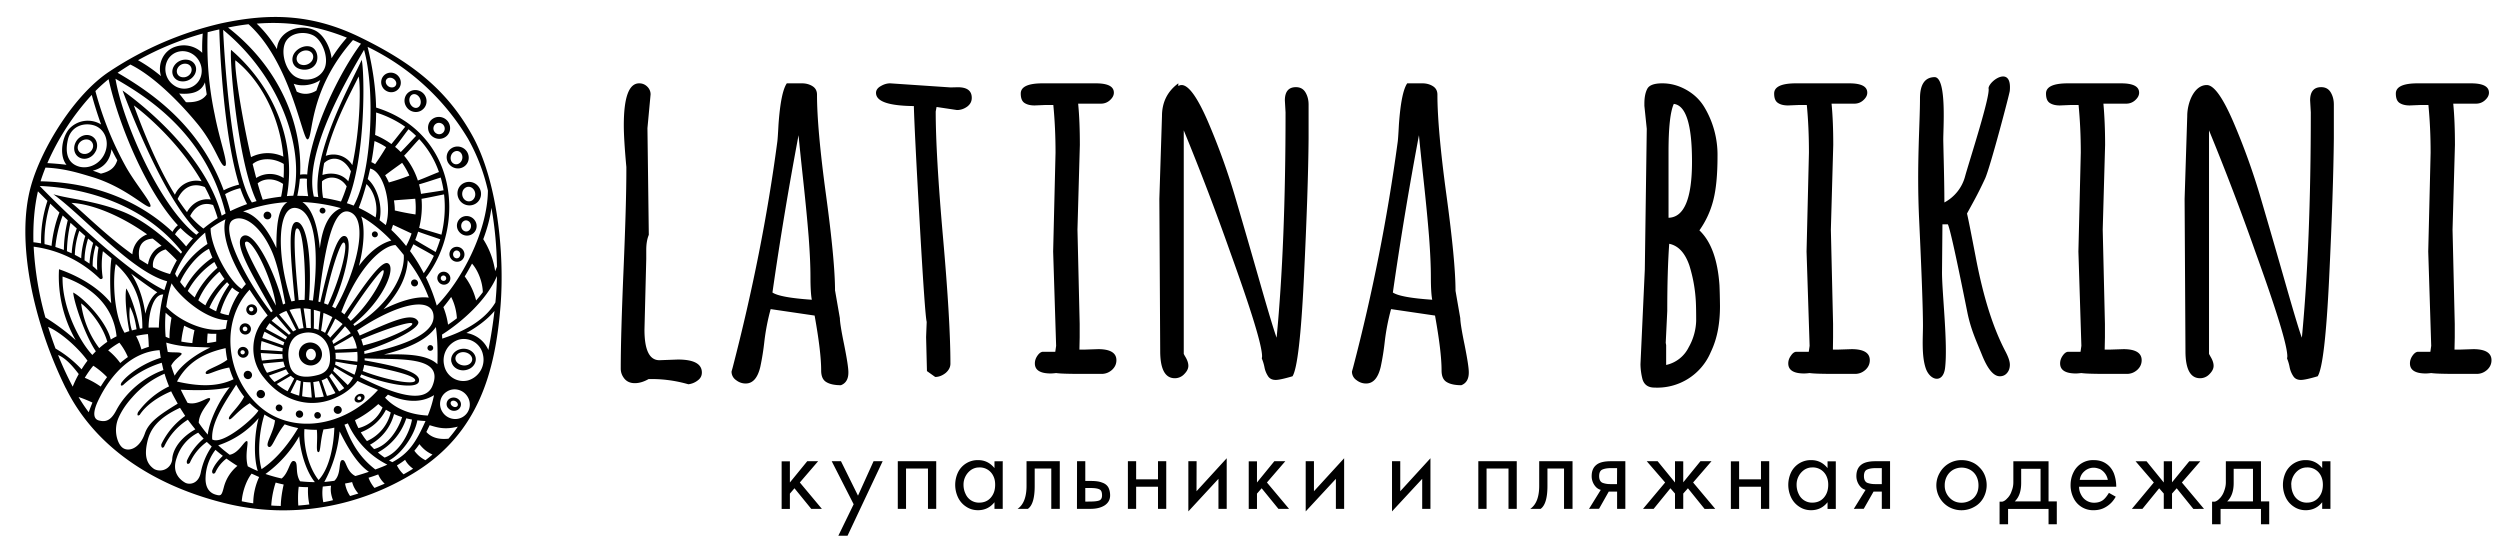 <svg xmlns="http://www.w3.org/2000/svg" xmlns:xlink="http://www.w3.org/1999/xlink" width="294" height="64" viewBox="0 0 294 64"><defs><path id="qb9ba" d="M870.31 70.1c-.47.72-1.33.96-2.44.92l-.8-1.02c1.49.13 2.6-.17 3.03-1.32l.21 1.42zm-.47-7.15c-.06.78-.08 1.54-.06 2.26a3.11 3.11 0 0 0-3.2-.7c-1.36.47-2.08 2-1.65 3.44a18.23 18.23 0 0 0-2.7-1.87 35.06 35.06 0 0 1 7.6-3.13zm-.94 4.8c.36-.67.1-1.4-.59-1.66a1.6 1.6 0 0 0-1.89.75c-.35.66-.09 1.4.6 1.66a1.6 1.6 0 0 0 1.88-.75zm.5.73a2.06 2.06 0 0 1-2.95.55 2.3 2.3 0 0 1-.68-3.07c.63-1 1.95-1.24 2.95-.55 1 .7 1.3 2.07.68 3.07zm-2.14-.44c-.42-.15-.59-.62-.37-1.03a.99.99 0 0 1 1.18-.47c.42.16.59.62.37 1.04a.99.99 0 0 1-1.18.46zm-7.43-.48c.5-.34 1-.66 1.5-.97 3.01 1.48 6.24 4.97 7.83 6.9 2.19 2.63 2.74 5.1 3.28 5.03.5-.07-.58-2.86-1.2-6.09a39.27 39.27 0 0 1-.82-9.64c.46-.12.91-.23 1.37-.33.13 4.73.77 13.28 2.33 18.25-.72.17-1.34.42-1.81.67-2.69-7.29-7.97-11.2-12.48-13.82zm28.36 15.89c.28-.73.6-1.68.9-2.8.92.82 1.4 2.53 1.08 3.92-.64-.43-1.3-.81-1.98-1.12zm-5.95-1.38c-.42-.03-.85-.04-1.28-.04.14-.65.24-1.32.3-2 .26-.05.55-.05.84 0-.03.73.02 1.41.14 2.04zm-7.18.93c-.67.24-1.33.51-1.98.83-.18-.69-.39-1.35-.61-2a6.63 6.63 0 0 1 1.79-.7c.24.71.51 1.35.8 1.87zM861.74 71.4c.74.53 5.12 3.98 7.97 8.92a2.74 2.74 0 0 0-3.14 1.58c-2.51-4.05-4.4-9.36-4.83-10.5zm5.15 11c.41-.92 1.41-2.1 3.2-1.4.26.48.5.96.7 1.46-1.4-.2-2.37.68-2.8 1.49-.37-.48-.74-1-1.1-1.55zm4.7 2.26c-.6.38-1.15.79-1.67 1.22a9.41 9.41 0 0 1-1.56-1.48c.39-.8 1.25-1.76 2.7-1.29.2.5.39 1.03.54 1.55zm2.09-18.57c2.98 2.35 5.24 6.65 5.64 11.33a4.32 4.32 0 0 0-3.8.06c-1.1-4.78-1.97-10.38-1.84-11.39zm2.03 12.2c.83-.7 2.34-.8 3.66-.01a17 17 0 0 1-.02 1.65 2.98 2.98 0 0 0-3.22 0l-.42-1.64zm3.35 3.84c-.73.08-1.45.2-2.16.36-.2-.56-.4-1.22-.6-1.93.72-.6 1.92-.66 2.99.07-.05.5-.13 1-.23 1.5zm4.15-12.48c-.7.43-1.52.54-2.32.12-.1-.3-.22-.6-.35-.92.94.36 2.25.17 3.13-.44-.18.43-.33.85-.46 1.24zm3.58-6.22c-.72.82-1.32 1.64-1.8 2.42-.15-1.36-.96-2.8-1.94-3.27-1.9-.91-4.37.16-4.48 2.2a14.24 14.24 0 0 0-2.38-3c3.6-.29 6.98.2 10.6 1.65zm-3.7 3.14c.44-.65.24-1.73-.44-2.03-.68-.3-1.59.06-2.03.7-.44.66-.24 1.5.44 1.8.69.3 1.6.18 2.03-.47zm-2.24 1.51c-1.16-.58-1.84-2.65-1.36-3.94.46-1.25 2.18-1.54 3.3-1 1.11.52 1.94 2.7 1.36 3.94-.58 1.25-2.15 1.58-3.3 1zm.48-1.5c-.45-.2-.58-.72-.3-1.15.3-.43.9-.62 1.35-.42.46.2.59.71.3 1.15-.3.43-.9.61-1.35.41zM900.7 81.1c.35-.26.83-.13 1.06.27.24.4.14.93-.21 1.18-.36.25-.83.13-1.07-.27-.23-.4-.14-.93.22-1.18zm-1.16-4.31c.37-.12.74.12.82.53.09.42-.15.85-.52.97s-.75-.12-.83-.53c-.08-.42.15-.85.53-.97zm-2.27-3.24c.3-.2.72-.1.92.21.2.31.12.72-.19.92-.3.2-.72.1-.92-.21a.66.66 0 0 1 .19-.92zm-3-3.24c.22-.32.64-.32.94 0 .3.31.36.83.14 1.14-.22.32-.64.32-.94 0-.3-.32-.36-.83-.14-1.14zm-2.37-2.17c.33.01.65.28.7.6.04.31-.2.56-.53.54-.34 0-.66-.28-.7-.6-.05-.3.19-.56.53-.54zm-16.67-6.29c5 4.51 6.32 13.63 6.94 13.54.71-.11 0-5.65 5.34-11.68.31.13.63.28.94.43-2.5 3.36-5.95 10.27-6.32 15.38a3.13 3.13 0 0 0-.84.02c.3-5.67-2.25-12.46-8.47-17.3.82-.17 1.62-.3 2.4-.39zm-2.7 22.26l-.46.25c-2.1-7.87-10.7-14.04-11.66-14.72.58 1.55 4.95 13.07 8.98 16.7l-.3.27c-4.36-3.36-8.72-13.5-9.51-18.35 3.1 1.82 10.59 6.1 12.95 15.85zm15.06-.93c-.26-.1-.52-.2-.8-.28 2.34-5.43 2.05-15.9 1.74-16.86-.8 1.95-5.97 10.84-5.1 16.14-.17-.03-.35-.05-.52-.06-1.3-5.3 4.3-14.47 5.9-17.26 1.33 4.68.93 14.55-1.22 18.32zm-7.85-1.12c1.17-6.64-1.75-13.07-6.57-17.2-.18 1.46.8 13.19 3 17.79l-.55.16c-2.52-3.88-3.3-18.3-3.38-20.3 6.62 5.44 9.64 13.8 8.25 19.51-.25 0-.5.02-.75.04zm4.57-4.73c.97-4.04 3.26-8.02 3.86-9.33.23.73.27 5.74-.74 10.42a2.6 2.6 0 0 0-3.12-1.09zm2.65 3c-.79-.99-2.14-1.06-3.04-.75.04-.47.11-.93.2-1.4.86-.85 2.3-.73 3.15.97l-.31 1.17zm-2.97 1.93a9.25 9.25 0 0 1-.12-1.94c.8-.71 2.17-.58 2.9.6-.2.62-.42 1.22-.67 1.78-.7-.18-1.4-.33-2.1-.44zm-32.64-3.55c2.27.1 3.92.64 5.4 1.08 4.12 1.22 6.63 3.91 6.93 3.5.25-.34-1.57-2.42-2.8-4.54a39.19 39.19 0 0 1-3.66-9.04c.5-.51 1.03-.98 1.55-1.4 1.2 5.48 4.54 13.32 8.15 17.18-.29.24-.5.52-.63.78-3.41-3.2-8.53-5.8-15.52-5.95.16-.52.36-1.06.58-1.61zm25.72 5.87c.14.22.42.28.63.15a.45.45 0 0 0 .13-.63.46.46 0 0 0-.63-.14.45.45 0 0 0-.13.62zm-2.49-.71c1.74-.64 3.48-1 5.22-1.1-1.16.73-1.29 2.88-1.3 5.4-1-2.14-2.31-3.95-3.92-4.3zm9.07.08c.1.16.32.21.47.11.16-.1.2-.31.1-.47a.35.35 0 0 0-.48-.11c-.15.1-.2.31-.1.47zm2.45-.47c-1.34.55-2.15 2.07-2.47 4.58l-.02.15c-.25-2.64-.87-4.66-2.05-5.45 1.52.06 3.04.31 4.54.72zm15.85-.54c.64-.41.81-1.26.39-1.9a1.4 1.4 0 0 0-1.92-.44c-.64.4-.81 1.25-.4 1.9a1.4 1.4 0 0 0 1.93.44zm-2.02 3.23c.36.54 1.07.7 1.6.36.54-.34.68-1.05.33-1.58a1.17 1.17 0 0 0-1.6-.37 1.13 1.13 0 0 0-.33 1.59zm-.93 3.2a.9.9 0 0 0 1.23.28c.4-.26.51-.8.25-1.21a.9.9 0 0 0-1.23-.28c-.4.26-.52.8-.25 1.21zm-1.44 2.75c.23.36.7.47 1.06.24.35-.22.45-.7.21-1.05a.78.78 0 0 0-1.06-.24.75.75 0 0 0-.21 1.05zm-6.54-22.81c.35.53 1.07.7 1.6.36.53-.34.68-1.05.32-1.59a1.17 1.17 0 0 0-1.6-.36 1.13 1.13 0 0 0-.32 1.58zm4.56 2.66c.6-.38.76-1.17.37-1.78-.4-.6-1.2-.78-1.8-.4-.6.37-.76 1.17-.36 1.77.39.61 1.2.8 1.8.41zm.97 2.76c.4.6 1.2.78 1.8.4.6-.37.76-1.17.37-1.78-.4-.6-1.2-.78-1.8-.4-.6.37-.76 1.17-.37 1.78zm2.2 3.48c.39.6 1.2.78 1.79.4.6-.37.76-1.17.37-1.78-.4-.6-1.2-.78-1.8-.4-.6.37-.76 1.17-.37 1.78zm-1.39 16.73a21.01 21.01 0 0 0-1.27-3.31c4.79-6.26 3.6-17.04-5.86-19.98-.05-2.3-.4-4.71-1-7.14a27.88 27.88 0 0 1 11.8 10.79 22.4 22.4 0 0 1 2.35 6.12c-.06 4.85-3.13 10.6-6.02 13.52zm-7.25-20.07c.07-.86.12-1.74.12-2.64 1.3.41 2.44.99 3.42 1.68-.52.64-1.05 1.34-1.62 2.03a9.3 9.3 0 0 0-1.92-1.07zm2.35 1.4c.57-.67 1.01-1.34 1.58-2.07.31.25.61.5.89.78-.57.6-1.17 1.26-1.8 1.9a8.38 8.38 0 0 0-.67-.61zm1.06 1.04c.63-.63 1.13-1.27 1.78-1.95a10.95 10.95 0 0 1 2.32 3.87c-.79.3-1.61.68-2.48 1a8.62 8.62 0 0 0-1.62-2.92zm1.62 2.91zm.14.46c.85-.24 1.65-.52 2.55-.8.14.5.25 1 .33 1.5-.84.15-1.73.27-2.65.42a9.42 9.42 0 0 0-.23-1.12zm.3 1.7c.89-.15 1.72-.34 2.64-.52.18 1.57.07 3.19-.31 4.74-.82-.26-1.73-.51-2.62-.8.28-1.14.38-2.3.28-3.43zm-.41 3.86c.85.32 1.68.58 2.6.9-.16.51-.34 1.01-.54 1.5-.74-.45-1.58-.91-2.4-1.42.13-.32.24-.65.34-.98zm-.95 2.28l.4-.8c.77.47 1.55.84 2.4 1.37-.33.72-.73 1.4-1.19 2.04-.47-.92-1.01-1.8-1.61-2.6zm-4.55-10.45c.15-.79.27-1.62.37-2.48.5.2.95.44 1.37.72-.39.65-.81 1.32-1.3 2-.14-.1-.29-.18-.44-.24zm1.62 1.54c.66-.5 1.36-1 2-1.46.33.47.62.98.85 1.5-.75.3-1.56.57-2.41.81-.13-.3-.28-.59-.44-.85zm1.04 2.96c.84-.08 1.71-.13 2.5-.2.07.62.08 1.24.03 1.85a29 29 0 0 1-2.43-.47c0-.4-.04-.79-.1-1.18zm-.31 3.47l.2-.6 2.18 1.02c-.17.51-.38 1-.64 1.47a17.61 17.61 0 0 0-1.74-1.89zm-40.45-7.86a29.21 29.21 0 0 1 5.22-8.02c.32 1.18.7 2.36 1.1 3.48a2.97 2.97 0 0 0-3.8.57c-.87 1.1-1.1 3.17-.27 4.17-.7-.09-1.46-.15-2.25-.2zm8.22-.34c-.27.87-.84 1.33-1.93 1.58-.3-.12-.62-.24-.95-.35 1.39-.34 2.04-1.3 2.2-2.52.23.47.45.9.68 1.29zm-4.16-.79c-.45-.16-.62-.66-.39-1.1.23-.44.78-.66 1.22-.5.44.17.62.66.39 1.1-.23.45-.78.67-1.22.5zm35.74 8.42l-.74-.58c.4-1.68-.28-3.88-1.39-4.83.1-.4.2-.81.29-1.24 1.65.39 2.59 4.37 1.84 6.65zm-34.1-8.7c.34-.72.08-1.53-.58-1.8-.66-.28-1.47.08-1.81.8-.35.73-.1 1.54.57 1.81.66.28 1.47-.09 1.81-.81zm-1.98 1.82c-1.4-.4-1.63-1.7-1.32-3.12.36-1.63 1.88-2.1 3.1-1.72 1.22.4 1.8 1.79 1.31 3.12-.49 1.34-1.86 2.06-3.1 1.72zm48.5 4.85c.41 2.28.62 4.66.65 6.92l-.21.53a9.57 9.57 0 0 0-1.4-3.76c.46-1.23.81-2.48.96-3.69zM901.51 90c.74.84 1.24 2.2 1.27 3.36-.25.34-.51.66-.79.97a7.9 7.9 0 0 0-1.34-2.82c.3-.49.58-1 .86-1.51zm-2.45 3.93c.41.8.62 1.67.67 2.5-.35.27-.7.52-1.04.75a8.91 8.91 0 0 0-.55-2.06c.28-.34.6-.75.92-1.2zm-1.17-2.04a.31.31 0 0 1 .09-.44c.15-.1.35-.05.44.1.1.15.06.35-.09.44a.33.33 0 0 1-.44-.1zm1.46-2.73a.48.48 0 0 1 .12-.63c.2-.14.46-.07.59.14.13.22.07.5-.12.64-.2.13-.46.07-.6-.15zm.98-3.24c-.17-.31-.1-.72.17-.9.26-.2.62-.1.8.2.17.3.1.71-.17.9-.26.2-.62.1-.8-.2zm-2.32 12.9l-.03-.47c2.21-1.4 5.24-4 6.46-6.89a36.43 36.43 0 0 1-.18 3.11c-1.46 2.48-4.5 3.67-6.25 4.25zm-8.22-12.08c.1.17.33.22.49.11.16-.1.2-.31.1-.47a.35.35 0 0 0-.49-.11c-.16.1-.2.31-.1.47zm-1.31-2.28c1.27.72 2.46 1.7 3.54 2.83-1.2.32-2.53 1.25-3.81 2.98.61-2.34.73-4.56.27-5.81zm5.93 8.03c.12.2.38.25.57.13a.4.4 0 0 0 .11-.56.41.41 0 0 0-.57-.13.4.4 0 0 0-.11.56zm2 1.51c-1.4-.18-3.25.34-5.31 1.37 1.91-2.06 2.75-3.9 2.85-5.77a16.8 16.8 0 0 1 2.47 4.4zm-7.93 4.91c3.22-1.36 5.86-2.16 6-1.86.19.37-2.76 1.84-5.78 2.58a7.27 7.27 0 0 0-.22-.72zm.22.72zm-1.83-3.3c1.98-3.05 4-5.75 4.22-5.54.3.29-1.29 3.63-3.84 5.95a6.47 6.47 0 0 0-.38-.41zm-2.3-1.49l-.46-.17c.84-3.96 1.91-7.16 2.3-7.15.66.04-.39 4.22-1.84 7.32zm-2.75-.57c-.23 0-.47 0-.7.03-.49-4.75-.65-8.3-.22-8.43.74-.22 1.1 4.8.92 8.4zm-6.96-6.8c.75-.64 3.2 4.36 3.59 7.47-2.38-4.28-3.94-7.17-3.59-7.47zm3.59 7.47zm10.38 5.36c3.5-1.1 6.72-2.8 6.34-3.5-.64-1.2-3.3.09-6.87 1.66a7.3 7.3 0 0 0-.3-.6c4.72-3.16 8.6-3.98 8.96-1.92.36 2.05-2.75 3.6-8.1 4.68l-.03-.32zm4.65-11.32c.17 1.87-1.3 5.68-5.8 8.35a7.93 7.93 0 0 0-.13-.2c3.59-2.84 5.03-6.6 4.1-7.15-.74-.45-2.72 2.37-5.15 6-.12-.1-.23-.2-.36-.28 2.05-5.5 4.95-7.84 6.37-7.88.34.38.66.77.97 1.16zm-8.04 6.28a7.96 7.96 0 0 0-.38-.2c1.59-3.38 2.52-7.91 1.56-8.28-1.03-.4-1.97 3.53-2.96 7.75a10.6 10.6 0 0 0-.22-.06c.62-5.03 1.54-11.62 3.83-10.48 2.16 1.07.5 7.24-1.83 11.27zm-3.09-.97c.37-5.32-.34-9.2-1.48-9.18-1.06.01-.71 3.99-.2 9.26l-.4.08c-1.8-5.4-1.69-11.4.6-10.98 2.04.38 2.75 4.54 1.93 10.88l-.45-.06zm-3.07.52c-.83-3.6-3.42-8.92-4.75-8.03-1.17.78 1.08 4.42 3.54 8.8l-.19.15c-3.31-4.3-5.93-9.88-4.55-10.82 1.06-.74 3.12.25 4.62 3.6.69 1.54 1.16 3.88 1.6 6.18l-.27.12zm.27-.12zm-10.86-7.65c-.29.3-.55.62-.8.94-.4-.48-.84-.95-1.31-1.42.15-.25.36-.53.65-.74.48.49.97.9 1.46 1.22zm-3.14 8.05c.13-.94.33-1.87.63-2.77 1.01 1.67 4.1 4.32 6.57 4.33-.08.33-.13.66-.18 1-1.98.57-5.24-.68-7.02-2.56zm6.87-10.25l.1-.06c-.47 1.63.38 4.47 2.4 7.63-.17.18-.33.37-.48.57-1.52-.9-3.71-5-3.67-7.13.51-.37 1.06-.71 1.65-1.01zm.89 7.98c.27.25.55.44.83.57-.55.8-.97 1.71-1.25 2.68a5.09 5.09 0 0 1-.99-.26c.24-.92.73-2.05 1.4-2.99zm-.6-.63l.25.29c-.69.95-1.27 2.1-1.54 3.13a9.06 9.06 0 0 1-.8-.42 9.48 9.48 0 0 1 2.08-3zm-.9-1.25c.2.3.39.6.59.87-.91.88-1.78 2.04-2.24 3.1-.28-.17-.56-.37-.84-.59a9.24 9.24 0 0 1 2.5-3.38zm-.24-.44c-1.07.9-2.14 2.25-2.67 3.48-.29-.24-.56-.5-.82-.76a9.66 9.66 0 0 1 3.13-3.41l.36.69zm-.59-1.2a10.34 10.34 0 0 0-3.23 3.57c-.2-.23-.4-.47-.57-.71.59-1.33 1.95-3.18 3.4-3.9.11.34.25.7.4 1.05zm-.85-2.95c.03.39.13.85.27 1.34a10.5 10.5 0 0 0-3.56 3.95 5.8 5.8 0 0 1-.25-.44 12.72 12.72 0 0 1 3.54-4.85zm-15.73-3.49c2.26.1 5.68 1.4 8.9 3.7a2.69 2.69 0 0 0-1.73 2.35c-3.14-2.24-6.15-5.29-7.17-6.05zm9 7.24c-.33-.19-.67-.4-1-.62-.2-1.03-.04-2.31 1.56-2.42.35.27.7.55 1.04.85-.97.39-1.47 1.35-1.6 2.2zm3.4-.49c-.3.53-.57 1.07-.8 1.62a9.49 9.49 0 0 1-2-.8c-.14-.86.4-1.8 1.48-2.1.45.4.89.83 1.31 1.28zm-3.71 6.28c-.24-1.73-.8-3.4-1.67-4.71 1.1.83 2.15 1.59 3.08 2.2-.66.42-1.14 1.44-1.41 2.51zm4.19-7.06c-2.38-2.37-4.72-4.12-6.95-4.98-3.32-1.28-6.06-1.42-8.05-2 3.57 2.58 9.2 9.12 13.38 10.23l-.33 1.04c-4.2-1.98-11.7-9.18-14.66-12.25 5.64.24 12.46 2.31 16.74 7.76l-.13.2zM866.13 102c.4-.8 1.29-1.21 1.23-1.41-.07-.22-.91-.1-1.63-.2a16.3 16.3 0 0 1-.18-1.1c2.03.6 3.5.48 5.18.58-1.5.69-3.35 1.92-4.19 3.31-.15-.38-.29-.77-.41-1.18zm21.97 3.68c.09-.09.23-.1.32-.02.08.08.08.22-.01.31-.1.09-.24.1-.33.02-.08-.08-.08-.22.02-.3zm-13.7-5.46a.26.26 0 0 1 .35.08c.07.11.04.27-.08.34a.26.26 0 0 1-.35-.08.25.25 0 0 1 .07-.34zm.27-2.77c.13-.08.3-.04.38.09.08.13.05.3-.08.37a.28.28 0 0 1-.38-.08.27.27 0 0 1 .08-.38zm.66-1.95a.26.26 0 0 1 .07-.36.27.27 0 0 1 .36.09c.08.12.05.28-.07.35a.26.26 0 0 1-.36-.08zm-3.89 2.75c-.01.3-.02.61-.01.92-.34.08-.7.13-1.07.17 0-.36.02-.74.06-1.12.34.04.68.05 1.02.03zm-2.57-.42c-.1.5-.2 1.01-.25 1.52-.44-.04-.88-.1-1.3-.18.05-.58.17-1.22.34-1.87.39.2.8.38 1.21.53zm-3.4-2.06c.21.2.45.4.7.6-.14.77-.24 1.61-.24 2.42a6.79 6.79 0 0 1-.45-.19c-.08-.94-.08-1.89 0-2.83zm33.2 11.18a.9.9 0 0 0 1.16.25c.39-.23.5-.72.24-1.08a.9.9 0 0 0-1.17-.25.74.74 0 0 0-.24 1.08zm-.63.51c-.53-.81-.31-1.9.5-2.4.8-.52 1.89-.27 2.42.55.53.81.31 1.89-.5 2.4-.8.51-1.89.27-2.42-.55zm.96-1c-.04-.2.11-.35.34-.34.23.01.46.2.5.4.04.2-.11.36-.34.35-.23-.01-.46-.2-.5-.4zm.1-4.87c.17.68.95 1.1 1.72.92.78-.17 1.27-.85 1.1-1.53-.18-.68-.96-1.1-1.74-.93-.78.17-1.26.86-1.09 1.54zm.9-2.66a2.29 2.29 0 0 1 2.8 1.8 2.54 2.54 0 0 1-1.77 3.01 2.29 2.29 0 0 1-2.8-1.81 2.54 2.54 0 0 1 1.77-3zm-.44 2.28c-.04-.43.36-.79.9-.8.55 0 1.02.35 1.07.78.04.43-.36.78-.9.79-.55 0-1.03-.34-1.07-.77zm-10.67-.07c3.78.2 9.47-.42 7.96 3.25-.9 2.2-4.69.9-8.52-1.05l.16-.31c2.98 1.18 6.5 1.8 6.77.85.33-1.15-2.74-1.84-6.38-2.5v-.24zm15.26-5.57a56.29 56.29 0 0 1-.72 4.59 3.39 3.39 0 0 0-2.58-2c1.2-.67 2.42-1.54 3.3-2.59zm-7.36 4.63c.16-.1.2-.3.1-.46a.34.34 0 0 0-.47-.1c-.15.1-.2.3-.1.46.1.16.32.2.47.1zm.47-2.74c.2 1.44.22 2.87.18 4.37-1.26-1.19-3.79-1.2-6.3-1.14 2.82-.71 5.03-1.68 6.12-3.23zm-5.64 7.95c2.6 1.14 4.27.77 5.42.06-.17.83-.41 1.63-.73 2.4-1.94-.1-3.74-.72-5.03-2.1l.34-.36zm3.2-1.65c-.1.53-3.29-.03-6.17-1.13.08-.23.14-.47.18-.72 3.43.64 6.1 1.28 6 1.85zm-20.08-.4c.15.22.46.3.68.15a.48.48 0 0 0 .14-.67.5.5 0 0 0-.68-.16.48.48 0 0 0-.14.67zm.2-2.39c.3-.19.38-.58.18-.88a.65.65 0 0 0-.88-.2.63.63 0 0 0-.18.88c.2.3.59.39.88.2zm-.65-2.93c.2.3.62.4.92.2.3-.19.4-.6.19-.9a.68.68 0 0 0-.92-.22c-.3.2-.4.6-.19.92zm.78-2.27c.2.3.6.39.89.2.3-.19.37-.58.18-.88a.65.65 0 0 0-.89-.2.63.63 0 0 0-.18.88zm13.73 10.2c.16-.28.06-.57-.22-.64-.28-.08-.64.08-.8.36-.17.27-.07.56.21.63.28.08.64-.08.8-.36zm-3.48 1.48c.15.22.44.29.66.15a.46.46 0 0 0 .13-.65.48.48 0 0 0-.65-.14.46.46 0 0 0-.14.64zm-2.3.6a.4.4 0 0 0 .55.12.38.38 0 0 0 .1-.53.4.4 0 0 0-.53-.13.38.38 0 0 0-.11.54zm-2.16-.12c.13.2.4.26.6.14.2-.13.25-.4.12-.6a.44.44 0 0 0-.6-.13c-.2.12-.25.39-.12.6zm-2.37-.75a.4.4 0 0 0 .55.13.4.4 0 0 0 .11-.55.4.4 0 0 0-.55-.13.4.4 0 0 0-.11.55zm-2.23-1.58c.15.23.46.3.68.16a.48.48 0 0 0 .14-.68.5.5 0 0 0-.68-.15.48.48 0 0 0-.14.67zm1.22-9.5a5.33 5.33 0 0 0-.41 7.35c2.21 2.8 5.65 3.77 8.74 2.16a6.29 6.29 0 0 0 2.23-1.82c.9.46 1.72.76 2.41 1.07-4 4.47-10.24 5.28-14.03 1.84-3.79-3.43-4.6-9.85-1.07-13.63.64.97 1.4 2.07 2.13 3.03zm1.77 3.85c-.02.12-.03.25-.03.37-.75-.07-1.62-.12-2.56-.17 0-.35.03-.7.1-1.04.9.3 1.75.61 2.5.84zm.19-.7c-.05.12-.09.25-.12.37-.71-.27-1.57-.56-2.47-.87.06-.25.15-.5.26-.74.82.43 1.62.89 2.33 1.24zm-2.64 2.15a5.32 5.32 0 0 1-.13-.88c.9.04 1.79.12 2.54.13 0 .17.02.35.05.53-.73.04-1.57.13-2.46.22zm2.97-2.77l-.2.31c-.66-.39-1.46-.8-2.3-1.26.12-.24.27-.46.43-.67.74.56 1.44 1.15 2.07 1.62zm.43-.45c-.08.06-.15.12-.21.2-.59-.51-1.3-1.06-2.05-1.66.18-.19.37-.36.57-.52.6.7 1.17 1.4 1.69 1.98zm.63-.38c-.13.05-.25.11-.36.18-.46-.6-1.04-1.27-1.65-2 .26-.16.55-.3.86-.42.42.79.79 1.58 1.15 2.24zm.87-.21c-.2.02-.38.05-.55.1-.3-.67-.7-1.43-1.1-2.24.42-.12.85-.18 1.28-.19.13.83.24 1.62.37 2.33zm.86 0a4.36 4.36 0 0 0-.53-.02c-.07-.7-.2-1.46-.32-2.3.28 0 .55.04.83.09.01.8 0 1.54.02 2.23zm.91.2a4.22 4.22 0 0 0-.57-.15c.03-.66.01-1.4.01-2.2.26.05.5.13.76.21-.07.77-.16 1.48-.2 2.14zm.76.36c-.14-.1-.3-.18-.47-.25.1-.64.2-1.34.28-2.1.35.13.7.3 1.05.49l-.86 1.86zm.6.55c-.1-.13-.22-.26-.35-.37.28-.56.62-1.17.94-1.85.32.19.6.4.87.63-.5.56-1.03 1.1-1.46 1.6zm.38.75l-.14-.35c.45-.5.98-1.1 1.5-1.73.26.26.49.53.68.82-.72.46-1.42.86-2.04 1.26zm.18.67a4.66 4.66 0 0 0-.09-.38c.64-.36 1.38-.74 2.15-1.23.27.47.44.96.52 1.46-.89.07-1.81.09-2.58.15zm.09 1.1c0-.23 0-.48-.04-.73.76-.02 1.63-.04 2.58-.11.03.4.04.78.01 1.15-.9-.1-1.78-.22-2.55-.3zm-.07.66l.05-.36c.75.13 1.6.3 2.53.42-.06.4-.16.77-.3 1.13-.81-.4-1.6-.82-2.28-1.19zm-.24.73c.07-.14.12-.28.17-.43.64.37 1.36.83 2.18 1.25-.17.3-.37.59-.63.85-.59-.6-1.21-1.17-1.72-1.67zm-.46.62l.29-.33c.45.51.97 1.11 1.48 1.74-.18.14-.38.27-.6.39-.4-.64-.82-1.26-1.17-1.8zm-.89.5c.24-.08.45-.18.63-.3l1 1.8c-.32.14-.66.25-1 .33l-.63-1.83zm-.98.2c.23-.03.45-.07.67-.12.18.56.38 1.18.57 1.83-.34.06-.68.1-1.02.1l-.22-1.81zm-1.18-.03c.28.04.56.06.85.05.05.56.11 1.16.15 1.8a6.96 6.96 0 0 1-1.13-.15c.04-.59.1-1.17.13-1.7zm-.76-.24a3 3 0 0 0 .47.17l-.19 1.7c-.35-.1-.69-.22-1.02-.36l.74-1.5zm-.7-.47c.12.12.26.23.4.32-.23.47-.5.98-.78 1.5a6.4 6.4 0 0 1-1.27-.85l1.65-.97zm-.56-.76c.1.2.21.37.33.52-.52.3-1.08.64-1.69.97a5.93 5.93 0 0 1-.65-.75c.7-.26 1.4-.5 2.02-.74zm-2.24.41c-.21-.34-.38-.7-.5-1.08.85-.1 1.7-.16 2.43-.24.05.2.11.42.19.62-.64.22-1.36.46-2.12.7zm5.86-1.07c.62-.4.8-1.23.38-1.86a1.38 1.38 0 0 0-1.88-.43c-.63.4-.8 1.23-.39 1.87.42.63 1.26.82 1.89.42zm-3.18.22c-.4-1.47-.17-3.23 1.23-3.72 1.61-.57 3.18.34 3.44 2.1.18 1.23.04 2.32-1.26 2.7-1.24.35-2.98.5-3.41-1.08zm2-.95c-.17-.31-.1-.73.17-.92.27-.2.62-.1.8.2.18.32.1.74-.16.94-.27.2-.63.1-.8-.22zm-22.37-2.49c-.23.12-.46.24-.68.38-.56-2.2-3.18-4.87-4.42-5.53.05.98 1.31 4.9 2.66 6.91l-.41.43c-1.6-1.69-3.6-5.73-3.5-9.22 3.28 1.12 5.96 3.33 6.35 7.03zm-2.04 1.39a11.06 11.06 0 0 1-2.13-5.26c.87.61 2.54 2.57 3.08 4.52-.33.22-.64.47-.95.74zm7.53-6.32a18.78 18.78 0 0 0-.52 3.91c-.41-.02-.81-.02-1.21 0 .02-1.64.53-3.94 1.73-3.9zm-2.75 4.03c-.43-1.95-1.08-3.92-1.6-4.73-.19.91 0 3.13.36 5.02-.19.06-.37.12-.56.2-1.4-2.32-1.37-6.83-1.03-8.09 1.9 1.71 3.15 4.03 3.12 7.56l-.3.04zm-.4.08c-.18.03-.36.08-.54.13a6.48 6.48 0 0 1-.23-2.78c.43.83.6 1.49.78 2.65zm-6.46 4.7a13.33 13.33 0 0 0-3.06-2.44c-.31-.83-.6-1.68-.87-2.55 1.7.75 3.73 2.7 4.63 3.98-.25.32-.48.66-.7 1.02zm3.52-13.06c-.16.99-.23 3.17-.03 5.3-1.52-1.92-3.96-3.26-6.14-4.01A15.1 15.1 0 0 0 854.9 99a24.9 24.9 0 0 0-3.56-2.66 37.81 37.81 0 0 1-1.38-8.33 13.7 13.7 0 0 1 7.75 3.74c.13.14.4.06.36-.16a9.9 9.9 0 0 1 .03-3.05l1 .83zm-8.28-1.75c-.3-.05-.6-.1-.9-.13-.05-2.08.1-4.1.53-5.99l1.12 1.12a14.83 14.83 0 0 0-.75 5zm1.23.3c-.27-.08-.54-.15-.82-.21-.06-1.53.2-3.3.67-4.76l1.08 1.04c-.47 1.15-.8 2.62-.93 3.92zm1.45.47l-1-.35c.12-1.24.43-2.57.86-3.7l.6.56a15.16 15.16 0 0 0-.46 3.5zm.93.4l-.57-.25c.02-1.1.17-2.28.42-3.34l.74.67c-.35.93-.55 2-.6 2.92zm1.1.58a13.6 13.6 0 0 0-.74-.4c.02-.92.21-1.92.53-2.83l.7.62c-.28.86-.45 1.8-.48 2.61zm1 .64l-.6-.4c0-.82.16-1.72.42-2.56l.6.52c-.27.84-.41 1.72-.43 2.44zm.9.77a6.5 6.5 0 0 0-.54-.49c-.02-.77.12-1.63.36-2.46l.33.28a10.71 10.71 0 0 0-.15 2.67zm-1 16.71c-.43-.57-.83-1.17-1.2-1.8.54.17 1.13.42 1.63.65-.15.37-.3.75-.44 1.15zm2.15-4.14c-.26.35-.51.72-.75 1.11a9.47 9.47 0 0 0-1.87-1.03c.3-.5.63-.97 1-1.42.6.38 1.2.9 1.62 1.34zm1.55-1.66a7.52 7.52 0 0 0-1.42-1.49c.42-.34.86-.64 1.32-.9a7.2 7.2 0 0 1 1 1.69c-.31.21-.61.45-.9.7zm.9-.7zm1.59-.89a7.7 7.7 0 0 0-.63-1.59c.45-.1.92-.18 1.4-.22.06.5.08 1.02.1 1.5-.3.08-.59.19-.87.31zm14.47 7.65c.4.25.82.48 1.24.68-.16 1.5-1.26 2.86-.74 3.12.43.21.72-1.22 1.88-2.65.52.19 1.05.33 1.58.44-.95 1.6-2.43 3.6-4.3 4.83-.56-1.94-.2-4.77.34-6.42zm-3.32-3.52c.27.5.58.98.93 1.42-.68 1.33-2.03 2.34-1.76 2.64.2.22.9-.94 2.43-1.88.31.32.65.6 1.01.87-.47.87-4.2 4.1-5.43 3.4-.19-2.07 1.78-4.79 2.82-6.45zm-6.96-.36v-.01c1.47-2.76 4.02-3.53 5.71-3.92.04.46.1.92.2 1.37-1.14.84-2.63 1.16-2.54 1.57.08.38 1.11-.38 2.77-.66.14.47.3.93.51 1.38-2 .95-4.23.82-6.65.27zm14.47 11.73c-.67-1.05-.1-2.34-.77-2.39-.45-.03-.56 1.4-1.4 2.06-.65-.14-1.28-.32-1.9-.53a13.91 13.91 0 0 0 3.97-4.44c.1 1.54.68 3.96 1.84 5.4-.58 0-1.16-.04-1.74-.1zm8.1-1.12c-.53.18-1.06.35-1.6.5-1.15-.58-1.05-2.01-1.57-1.87-.44.12-.05 1.64-.9 2.43-.4.06-.8.1-1.18.14a15.5 15.5 0 0 0 1.8-5.95c.71 1.43 1.93 3.75 3.44 4.75zm-7.59-5.02c.49.06.97.09 1.46.08.13 1.3-.16 2.59.18 2.63.28.03.18-1.15.6-2.67.42-.04.85-.11 1.28-.21-.06 1.82-.47 4.66-1.85 6.16-1.07-1.33-1.82-3.78-1.67-5.99zm-13.75-3.09c-.27-.51-.54-1.02-.79-1.54 2.14.1 4.09.08 5.76-.3-1.07 1.3-2.38 3.8-2.59 5.58-.37-.44-.73-.9-1.06-1.4.06-1.43 1.55-2.62 1.32-2.86-.24-.25-1.44.88-2.64.52zm8.27 8.02c-.4-.16-.8-.35-1.18-.55-.38-1.36.13-2.85-.08-2.96-.3-.15-.93 1.4-2.05 1.6-.46-.34-.91-.71-1.35-1.11a10.6 10.6 0 0 0 4.76-3.2c-.47 1.64-.65 4.53-.1 6.22zm19.72-5.88c-1.15 2.6-2.03 3.84-3.9 4.84a7.78 7.78 0 0 1-.39-.2c1.36-.7 2.98-2.84 3.33-4.72.31.04.63.07.96.08zm-2.26-.32c.21.06.44.1.67.15-.27 1.57-1.49 3.87-3.22 4.47a9.16 9.16 0 0 1-.79-.6 7.04 7.04 0 0 0 3.34-4.02zm-1.44-.5c.3.14.62.26.95.36-.47 1.48-1.68 3.35-3.3 3.76l-.48-.51a5.75 5.75 0 0 0 2.83-3.61zm-.95-.5l.56.31a4.92 4.92 0 0 1-2.8 3.37c-.27-.33-.5-.67-.72-1.03a5.46 5.46 0 0 0 2.96-2.66zm-.9-.67l.5.4a4.21 4.21 0 0 1-2.84 2.43c-.15-.3-.3-.62-.4-.94.93-.47 1.86-1.1 2.75-1.9zm6.04 2.48c.96.3 1.82.55 3.31.17-.33.49-.7.96-1.1 1.42-1.06.11-1.97-.09-2.6-.79l.39-.8zm-1.8 3c.21-.24.4-.5.59-.77.38.47.8.89 1.54 1.22-.26.23-.54.45-.83.67a3.6 3.6 0 0 1-1.3-1.11zm-8.22-3.06l.4-.15a9.96 9.96 0 0 0 4.64 4.85c-.42.2-.89.38-1.41.57-2.01-1.54-2.9-3.34-3.63-5.27zm-21.16-6c.15.51.33 1 .53 1.5a9.71 9.71 0 0 0-3.61 2.98c-.07.05-.26.64.16.37.73-1.14 2.17-2.13 3.7-2.77.24.51.5.96.77 1.45-2 1.22-3.4 2.14-3.86 3.5-.66 1.91-2.06 2.22-2.7 1.62-.59-.54-1.02-2.1-.38-3.5.37-.82.9-1.6 1.57-2.34a10.62 10.62 0 0 1 3.82-2.8zm-.45-1.86c-2.04.63-3.85 1.92-4.55 2.84-.08.04-.33.6.12.37a11.71 11.71 0 0 1 4.55-2.63l.2.86c-2.22.79-4.42 2.59-5.56 4.76-.7 1.33-1.36 1.32-1.98 1.18-.8-.17-.73-1.1-.13-2.36 1.52-3.18 4-5.72 7.22-5.92l.13.9zm11.58 14.01a7.5 7.5 0 0 0-.7 3.1c-.46-.06-.9-.15-1.35-.24.08-1.18.57-2.5 1.16-3.25l.89.4zm2.88.89c-.17.74-.33 1.7-.34 2.52a23 23 0 0 1-1.12-.05c.05-.9.25-1.91.52-2.7.31.09.63.16.94.23zm2.87.31c-.04.6 0 1.34.15 2.03-.44.06-.87.1-1.3.13-.05-.75-.04-1.55.05-2.21.37.03.74.05 1.1.05zm2.7-.17c-.07.49-.04.98.23 1.7-.38.1-.76.17-1.14.24a5.5 5.5 0 0 1-.06-1.84l.96-.1zm2.48-.43c.12.44.3.85.73 1.35l-.97.29a3.6 3.6 0 0 1-.59-1.47c.28-.05.56-.1.83-.17zm3.07-.9c.16.38.37.72.76 1.09l-1.2.5c-.3-.36-.54-.76-.7-1.2.4-.12.77-.25 1.14-.39zm2.2-1.06c.35-.21.67-.43.96-.66.2.38.47.7.94 1.05-.37.23-.74.45-1.12.66a3.6 3.6 0 0 1-.78-1.05zm-24.9-5.82a8.65 8.65 0 0 0-2.79 3.3c-.06.06-.04.68.3.34a7.38 7.38 0 0 1 2.8-3.19c.29.39.58.76.88 1.13-1.53.86-2.56 2.11-2.71 3.39a1.45 1.45 0 0 1-2.13 1.28c-.93-.64-1.17-1.6-.8-3.22.33-1.48 1.25-2.78 3.84-3.98l.61.95zm2.17 2.67a7.32 7.32 0 0 0-1.93 2.51c-.12.24-.05.67.3.35a6 6 0 0 1 2-2.47l.58.54a8.18 8.18 0 0 0-1.28 3.02c-.26 1.4-1.36 1.52-1.87 1.22-.69-.4-1.56-1.28-.97-2.91a4.99 4.99 0 0 1 2.53-2.96c.2.24.42.47.64.7zm2.25 2.03c-.58.55-1 1.13-1.2 1.62-.12.21-.04.66.3.38a4.3 4.3 0 0 1 1.33-1.68c.42.3.85.59 1.29.86a4.8 4.8 0 0 0-1.58 2.44c-.28 1.08-.34 1.13-1.04.92-.68-.22-1.2-.83-1.12-2.1a5.61 5.61 0 0 1 1.16-3.15c.28.25.57.48.86.7zm-16.94-9.62c-.26.46-.5.96-.71 1.48a38.35 38.35 0 0 1-1.72-3.72c1.04.41 2 1.68 2.43 2.24zm-1.51 1.67c3.67 7.43 11.15 11.73 19.06 13.6 7.5 1.76 15.39.42 22.11-3.79 7.34-4.59 9.32-11.72 9.94-19.47.5-6.27-.4-14.81-3.32-20.07-2.98-5.39-7.12-8.58-13.09-11.5-5.75-2.83-10.74-2.9-16.37-1.7a40.02 40.02 0 0 0-13.15 5.64c-4.16 2.7-8.05 9.06-9.29 13.51-1.79 6.4.24 15.97 4.1 23.78z"/><path id="qb9bb" d="M938.89 115.74l2.04-2.5h1.28l-2.15 2.5 2.59 3.1h-1.25l-1.97-2.42-.54.63v1.8h-.97v-5.6h.97zm4.92-2.5h1.09l2 4.05 1.83-4.05h1.07l-4.13 8.76h-1.08l1.8-3.7zm8.74 5.6h-.97v-5.6h4.52v5.6h-.97v-4.74h-2.58zm11.37-5.6v5.6h-.97v-.78c-.5.63-1.15.94-1.94.94-.5 0-.96-.13-1.37-.4a2.66 2.66 0 0 1-.96-1.07 3.45 3.45 0 0 1 0-3.02 2.57 2.57 0 0 1 2.36-1.4c.76 0 1.4.31 1.91.94v-.8zm-4.37 3.84a1.7 1.7 0 0 0 1.6 1.03c.56 0 1.02-.19 1.36-.58.35-.4.52-.9.52-1.53 0-.4-.07-.74-.23-1.05a1.75 1.75 0 0 0-1.65-.98c-.33 0-.64.09-.92.27a2.1 2.1 0 0 0-.92 1.76c0 .39.08.75.24 1.08zm8.13-2.98v2.06c0 1.4-.26 2.3-.8 2.68h-1.21c.7-.48 1.05-1.39 1.05-2.71v-2.89h3.91v5.6h-1v-4.74zm4.98-.86h.97v2.32h.64c.58 0 1.02.06 1.33.19.34.11.58.3.73.55.14.26.22.58.22.96 0 .49-.21.88-.64 1.17-.44.28-1 .41-1.66.41h-1.6zm1.58 4.74c.45 0 .8-.04 1.02-.12.23-.09.34-.29.34-.6 0-.4-.1-.63-.33-.72-.2-.1-.55-.15-1.03-.15h-.61v1.6zm5.37.86h-.97v-5.6h.97v2.13h2.57v-2.13h.97v5.6h-.97v-2.6h-2.57zm7.1-2.07l3.55-3.88v5.95h-.97v-3.53l-3.54 3.83v-5.9h.97zm7.11-1.03l2.04-2.5h1.29l-2.16 2.5 2.6 3.1h-1.25l-1.97-2.42-.55.63v1.8h-.97v-5.6h.97zm6.7 1.03l3.55-3.88v5.95h-.97v-3.53l-3.55 3.83v-5.9h.97zm10.15 0l3.55-3.88v5.95h-.97v-3.53l-3.55 3.83v-5.9h.97zm10.15 2.07h-.97v-5.6h4.52v5.6h-.97v-4.74h-2.58zm7.16-4.74v2.06c0 1.4-.27 2.3-.8 2.68h-1.22c.7-.48 1.05-1.39 1.05-2.71v-2.89h3.92v5.6h-1v-4.74zm6.07 4.73l-1.18.01 1.38-2.23a1.23 1.23 0 0 1-.53-.3 1.85 1.85 0 0 1-.54-1.32c0-.58.18-1.02.54-1.31.35-.3.93-.44 1.72-.44h1.7v5.6h-.97v-2.03h-.98zm2.12-4.78h-.7c-.41 0-.75.05-1.01.16-.26.1-.4.37-.4.78 0 .4.13.66.38.78.26.1.56.16.92.16h.8zm7.78-.8v2.47l2.02-2.48h1.3l-2.16 2.5 2.6 3.1-1.25.01-1.96-2.43-.55.62v1.8h-.97v-1.8l-.54-.62-1.97 2.42h-1.25l2.6-3.1-2.16-2.5h1.28l2.04 2.5v-2.5zm6.57 5.6h-.97v-5.6h.97v2.12h2.57v-2.13h.97v5.6h-.97v-2.6h-2.57zm11.37-5.6v5.6h-.97v-.79c-.5.63-1.15.94-1.94.94-.5 0-.96-.13-1.37-.4a2.66 2.66 0 0 1-.96-1.07 3.45 3.45 0 0 1 0-3.02 2.57 2.57 0 0 1 2.36-1.4c.76 0 1.4.31 1.91.94v-.8zm-4.37 3.83a1.71 1.71 0 0 0 1.6 1.03c.56 0 1.02-.19 1.36-.58.35-.4.52-.9.52-1.53 0-.4-.08-.74-.23-1.05a1.75 1.75 0 0 0-1.66-.98c-.32 0-.63.09-.91.27a2.1 2.1 0 0 0-.92 1.76c0 .39.08.75.24 1.08zm7.66 1.75l-1.17.01 1.38-2.23a1.23 1.23 0 0 1-.53-.3 1.85 1.85 0 0 1-.55-1.32c0-.58.18-1.02.54-1.31.36-.3.93-.44 1.72-.44h1.7v5.6h-.97v-2.03h-.97zm2.12-4.78h-.7c-.41 0-.75.05-1 .16-.27.1-.4.37-.4.78 0 .4.13.66.37.78.26.1.57.16.92.16h.81zm6.82.54a2.9 2.9 0 0 1 2.54-1.48c.43 0 .82.07 1.18.22.36.14.67.35.94.63.28.27.5.6.64.96a3.1 3.1 0 0 1-.18 2.64c-.25.44-.6.8-1.07 1.05a3.04 3.04 0 0 1-2.98.01 2.93 2.93 0 0 1-1.07-4.03zm1.15 2.94c.38.4.85.59 1.4.59.37 0 .71-.09 1.02-.26.32-.17.56-.41.73-.72.17-.3.25-.66.25-1.06 0-.42-.09-.78-.26-1.1a1.83 1.83 0 0 0-.72-.73 2.07 2.07 0 0 0-2.02.01c-.3.18-.54.43-.71.74a2.2 2.2 0 0 0-.26 1.08 2 2 0 0 0 .57 1.45zm6.8.06c.23-.24.4-.52.5-.85.14-.34.2-.68.2-1.02v-2.48h4.14v4.72h.97v2.69h-.97v-1.8h-4.76v1.8h-1V118h.3c.23-.05.44-.2.62-.42zm3.9.37v-3.83h-2.28v1.67c0 .96-.25 1.68-.75 2.16zm4.53-1.72c0 .18.02.35.06.5.04.15.1.3.2.48a1.68 1.68 0 0 0 1.5.9c.4 0 .72-.09.98-.26.25-.16.5-.46.77-.9l.8.45c-.27.49-.63.88-1.08 1.16-.44.29-.95.43-1.5.43a2.54 2.54 0 0 1-2.38-1.43 3.35 3.35 0 0 1-.35-1.52c0-.56.12-1.06.35-1.52a2.53 2.53 0 0 1 2.38-1.42c.57 0 1.06.14 1.46.42.4.27.7.65.9 1.13.18.48.28 1 .28 1.58zm3.07-1.54a1.82 1.82 0 0 0-.6-.53 3.98 3.98 0 0 0-.3-.1 1.61 1.61 0 0 0-1.53.34c-.31.26-.5.6-.56 1.02h3.3a1.84 1.84 0 0 0-.31-.73zm7.86-1.46v2.48l2.03-2.48h1.3l-2.17 2.5 2.6 3.1-1.25.01-1.96-2.43-.55.62v1.8h-.97v-1.8l-.54-.62-1.97 2.42h-1.24l2.58-3.1-2.15-2.5h1.29l2.03 2.5v-2.5zm5.63 4.35c.22-.24.39-.52.5-.85.13-.34.2-.68.2-1.02v-2.48h4.13v4.72h.97v2.69h-.97v-1.8h-4.75v1.8h-1V118h.3c.22-.05.43-.2.62-.42zm3.89.37v-3.83h-2.27v1.67c0 .96-.26 1.68-.76 2.16zm9.11-4.72v5.6h-.97v-.78c-.5.63-1.15.94-1.94.94-.5 0-.96-.13-1.37-.4a2.67 2.67 0 0 1-.96-1.07 3.46 3.46 0 0 1 0-3.02 2.57 2.57 0 0 1 2.36-1.4c.76 0 1.4.31 1.91.94v-.8zm-4.6 2.76c0 .39.07.75.23 1.08a1.71 1.71 0 0 0 1.6 1.03c.56 0 1.02-.19 1.36-.58.35-.4.52-.9.52-1.53 0-.4-.08-.74-.23-1.05a1.75 1.75 0 0 0-1.65-.98c-.33 0-.64.09-.92.27a2.1 2.1 0 0 0-.92 1.76z"/><path id="qb9bc" d="M972.71 86l.26 11.1v1.56l-.03 1.45h.7l1.5-.05c1.43 0 2.15.44 2.15 1.3 0 .44-.17.82-.52 1.14-.35.31-.76.47-1.22.47h-2.3c-1.59 0-2.6-.03-3.05-.1a5.4 5.4 0 0 1-.63.05c-1.25 0-1.87-.4-1.87-1.18 0-.32.1-.62.3-.91.21-.3.42-.44.62-.46h1.48l.1-.7-.35-11.09.28-11.62c0-2-.09-3.86-.26-5.61h-1l-1.2.05c-.51 0-.9-.1-1.2-.3-.29-.2-.43-.56-.43-1.1 0-.8.86-1.2 2.58-1.2h6.24c1.42 0 2.13.36 2.13 1.1 0 .32-.16.61-.47.89-.3.27-.66.4-1.05.4h-2.68c.14 1.43.2 3.05.2 4.85zm-31.4 5.59c0-1.27-.07-2.84-.21-4.72-.15-1.88-.36-4.06-.63-6.55-.27-2.5-.46-4.3-.56-5.42a425.01 425.01 0 0 0-3.07 18.5c.6.4 2.14.68 4.63.85-.1-.5-.16-1.4-.16-2.66zm2.9 1.61l.56 3.22c0 .42.16 1.46.5 3.1.33 1.66.5 2.74.5 3.25v.05c0 .76-.3 1.26-.88 1.48-.73 0-1.3-.12-1.7-.36-.42-.24-.62-.7-.62-1.38 0-1.47-.26-3.62-.77-6.45l-5.17-.76a25.86 25.86 0 0 0-.74 3.8 29.79 29.79 0 0 1-.48 3c-.31 1.3-.88 1.95-1.72 1.95-.4 0-.79-.13-1.13-.4a1.2 1.2 0 0 1-.53-1.01l.13-.46c2.35-9.06 4.1-17.88 5.24-26.47.04-.23.09-.93.15-2.09.18-2.55.5-4.17.98-4.87h1.76c.48 0 .9.11 1.25.33.36.22.54.56.54 1 0 2.65.35 6.59 1.06 11.8.71 5.22 1.06 8.98 1.06 11.27zm38.13-10.81l.31-9.75c0-1.61.64-2.9 1.92-3.84v.32a.74.74 0 0 1 .38-.12c.82 0 1.84 1.4 3.07 4.22a79.26 79.26 0 0 1 3.33 9.27c.99 3.36 1.97 6.76 2.95 10.19.98 3.42 1.6 5.43 1.83 6.03.7-7.3 1.05-16.13 1.05-26.5l-.08-1.4c0-1.04.44-1.56 1.3-1.56.5 0 .87.2 1.12.61.25.42.37.9.37 1.43v3.96c-.03 4.1-.22 9.57-.55 16.41-.33 6.84-.78 10.7-1.34 11.59-.96.28-1.62.43-1.98.43-.37 0-.65-.12-.85-.37a2.9 2.9 0 0 1-.47-1.13 5.25 5.25 0 0 0-.31-1.02l.03-.24c0-1.29-1.26-5.39-3.76-12.31a299.24 299.24 0 0 0-5.45-14.28v26.29a5 5 0 0 0 .2.36c.22.37.34.72.34 1.04 0 .33-.16.65-.48.97a1.5 1.5 0 0 1-1.11.49c-1.14 0-1.72-1.06-1.72-3.2zm-60.2-8.32l.16 12.55c-.2.48-.3 1.07-.3 1.79v1.04l-.21 8.31c0 2.4.58 3.6 1.76 3.6l2.17-.08c1.88 0 2.82.51 2.82 1.53 0 .38-.16.69-.49.93-.32.25-.69.4-1.1.45a15.5 15.5 0 0 0-4.68-.61c-.56.32-1.1.48-1.62.48s-.93-.18-1.22-.53c-.29-.36-.43-.75-.43-1.18 0-2.58.11-6.47.33-11.66.22-5.2.33-9.09.33-11.67v-.38c-.2-2.18-.3-3.81-.3-4.9 0-3.3.6-4.94 1.81-4.94.36 0 .67.12.94.38.26.25.4.56.4.92zm32.87 28.57l-.1-4 .07-1.79c-.13-.44-.41-4.37-.83-11.78-.42-7.42-.64-11.94-.68-13.6h-.2c-2.83-.05-4.25-.56-4.25-1.55 0-.32.2-.6.57-.8.37-.22.74-.32 1.1-.32l7.1.48.85-.02c1.09 0 1.64.41 1.64 1.25 0 .42-.18.76-.54 1.03-.36.26-.76.4-1.2.4l-2.4-.36-.1.53c0 3.3.28 8.24.86 14.82s.87 11.53.87 14.84c0 .4-.19.77-.56 1.09-.38.3-.79.47-1.23.47zm87.21-18.03c1.84-.05 2.76-2.26 2.76-6.6 0-4.36-.71-6.62-2.14-6.79-.41.89-.62 2.76-.62 5.61zm-.28 14.97v2.34a3.88 3.88 0 0 0 2.65-2.08 6.7 6.7 0 0 0 .88-3.1c0-.97-.01-1.73-.04-2.29a17.3 17.3 0 0 0-.75-4.2c-.51-1.5-1.3-2.36-2.38-2.58-.16 2.24-.23 4.88-.23 7.9l-.18 3.75zm-2.28-25.43l-.28-2.7v-.28c0-.73.12-1.31.35-1.74.23-.42.82-.63 1.76-.63.95 0 1.87.24 2.78.74.9.5 1.62 1.17 2.15 2.04a10.9 10.9 0 0 1 1.56 5.81c0 2.18-.17 3.9-.5 5.17a10.63 10.63 0 0 1-1.63 3.53c1.37 1.3 2.15 3.46 2.36 6.45.03.68.05 1.5.06 2.45 0 .95-.07 1.88-.24 2.8-.17.92-.45 1.8-.85 2.63a6.82 6.82 0 0 1-6.62 4.16c-.73 0-1.2-.33-1.4-.97a7.4 7.4 0 0 1-.24-1.79l.51-11.12zm34.87 1.4l.03 1.38c.07 2.7.1 4.65.1 5.88a4.9 4.9 0 0 0 2.45-3.13c.52-1.86 3-9.5 2.74-10.31.1-.92 2.79-2.73 2.5.32-.02.3-2.29 8.95-2.9 10.3-.38.82-.81 1.7-1.3 2.6l-.83 1.52c.2.85.52 2.52 1 5 1.02 5.42 2.26 8.8 3.5 11.18.36.68.54 1.21.54 1.6 0 .37-.1.7-.32.96-.21.26-.5.4-.86.4-.73 0-1.43-.84-2.1-2.51-.68-1.68-1.32-3.01-1.73-5.06-1.25-6.23-2-9.67-2.28-10.3h-.64l-.05 5.67c0 2.4.7 8.39.36 11.22-.23 1.88-1.79 1.5-2.28.02-.5-1.48-.32-3.6-.32-4.98 0-1.95-.15-6.1-.45-12.48-.3-6.38.1-11.14.1-14.29.01-1.65.6-2.47 1.75-2.47 1.44.12.96 6.27.99 7.47zm-60.26 16.04c0-1.27-.07-2.84-.21-4.72-.15-1.88-.36-4.06-.63-6.55-.27-2.5-.46-4.3-.56-5.42a425.37 425.37 0 0 0-3.07 18.5c.6.4 2.14.68 4.63.85-.1-.5-.16-1.4-.16-2.66zm2.9 1.61l.56 3.22c0 .42.16 1.46.5 3.1.33 1.66.5 2.74.5 3.25v.05c0 .76-.3 1.26-.88 1.48-.73 0-1.3-.12-1.7-.36-.42-.24-.62-.7-.62-1.38 0-1.47-.26-3.62-.77-6.45l-5.17-.76a25.83 25.83 0 0 0-.74 3.8 29.86 29.86 0 0 1-.48 3c-.31 1.3-.88 1.95-1.72 1.95-.4 0-.79-.13-1.13-.4a1.2 1.2 0 0 1-.53-1.01l.13-.46a221.7 221.7 0 0 0 5.24-26.47c.04-.23.09-.93.15-2.09.18-2.55.5-4.17.98-4.87h1.76c.48 0 .9.11 1.25.33.36.22.54.56.54 1 0 2.65.35 6.59 1.06 11.8.71 5.22 1.07 8.98 1.07 11.27zm76.11-7.2l.26 11.1v1.56l-.03 1.45h.7l1.5-.05c1.43 0 2.15.44 2.15 1.3 0 .44-.17.82-.52 1.14-.35.31-.76.47-1.22.47h-2.3c-1.59 0-2.6-.03-3.05-.1-.27.03-.48.05-.63.05-1.25 0-1.87-.4-1.87-1.18 0-.32.1-.62.3-.91.21-.3.41-.44.62-.46h1.48l.1-.7-.35-11.09.28-11.62c0-2-.09-3.86-.26-5.61h-1l-1.2.05c-.51 0-.9-.1-1.2-.3-.29-.2-.43-.56-.43-1.1 0-.8.86-1.2 2.58-1.2h6.24c1.42 0 2.13.36 2.13 1.1 0 .32-.16.61-.47.89-.3.27-.66.4-1.05.4h-2.68c.13 1.43.2 3.05.2 4.85zm9.63-3.61l.31-9.75c0-1.55.8-3.64 2.3-3.64.82 0 1.84 1.4 3.07 4.22a79.33 79.33 0 0 1 3.33 9.27c.99 3.36 1.97 6.76 2.95 10.19.98 3.42 1.59 5.43 1.83 6.03.7-7.3 1.05-16.13 1.05-26.5l-.08-1.4c0-1.04.44-1.56 1.3-1.56.5 0 .87.2 1.12.61.25.42.37.9.37 1.43v3.96c-.04 4.1-.22 9.57-.55 16.41-.33 6.84-.78 10.7-1.35 11.59-.95.28-1.61.43-1.98.43-.36 0-.65-.12-.84-.37a2.9 2.9 0 0 1-.48-1.13 5.25 5.25 0 0 0-.3-1.02l.03-.24c0-1.29-1.26-5.39-3.76-12.31a298.5 298.5 0 0 0-5.45-14.28v26.29l.2.36c.22.37.34.72.34 1.04 0 .33-.16.65-.48.97a1.5 1.5 0 0 1-1.11.49c-1.14 0-1.72-1.06-1.72-3.2zm-41.6 3.62l.26 11.1v1.55l-.02 1.45h.69l1.5-.05c1.44 0 2.15.44 2.15 1.3 0 .44-.17.82-.52 1.14-.35.31-.75.47-1.22.47h-2.3c-1.58 0-2.6-.03-3.04-.1a5.4 5.4 0 0 1-.64.05c-1.25 0-1.87-.4-1.87-1.18 0-.32.1-.62.31-.91.2-.3.4-.44.61-.46h1.49l.1-.7-.36-11.09.28-11.62c0-2-.08-3.86-.25-5.61h-1l-1.2.05c-.52 0-.91-.1-1.2-.3-.3-.2-.44-.56-.44-1.1 0-.8.86-1.2 2.58-1.2h6.24c1.42 0 2.13.36 2.13 1.1 0 .32-.16.61-.47.89-.3.27-.65.4-1.04.4h-2.69c.14 1.43.2 3.05.2 4.85zm73.11 0l.26 11.1v1.55l-.03 1.45h.7l1.5-.05c1.43 0 2.15.44 2.15 1.3 0 .44-.17.82-.52 1.14-.35.31-.76.47-1.22.47h-2.3c-1.59 0-2.6-.03-3.05-.1a5.4 5.4 0 0 1-.63.05c-1.25 0-1.87-.4-1.87-1.18 0-.32.1-.62.3-.91.21-.3.42-.44.62-.46h1.48l.1-.7-.35-11.09.28-11.62c0-2-.09-3.86-.26-5.61h-1l-1.2.05c-.51 0-.9-.1-1.2-.3-.29-.2-.43-.56-.43-1.1 0-.8.86-1.2 2.58-1.2h6.24c1.42 0 2.13.36 2.13 1.1 0 .32-.16.61-.47.89-.3.27-.66.4-1.05.4h-2.68c.14 1.43.2 3.05.2 4.85z"/></defs><g><g transform="translate(-846 -59)"><use xlink:href="#qb9ba"/></g><g transform="translate(-846 -59)"><use xlink:href="#qb9bb"/></g><g transform="translate(-846 -59)"><use xlink:href="#qb9bc"/></g></g></svg>